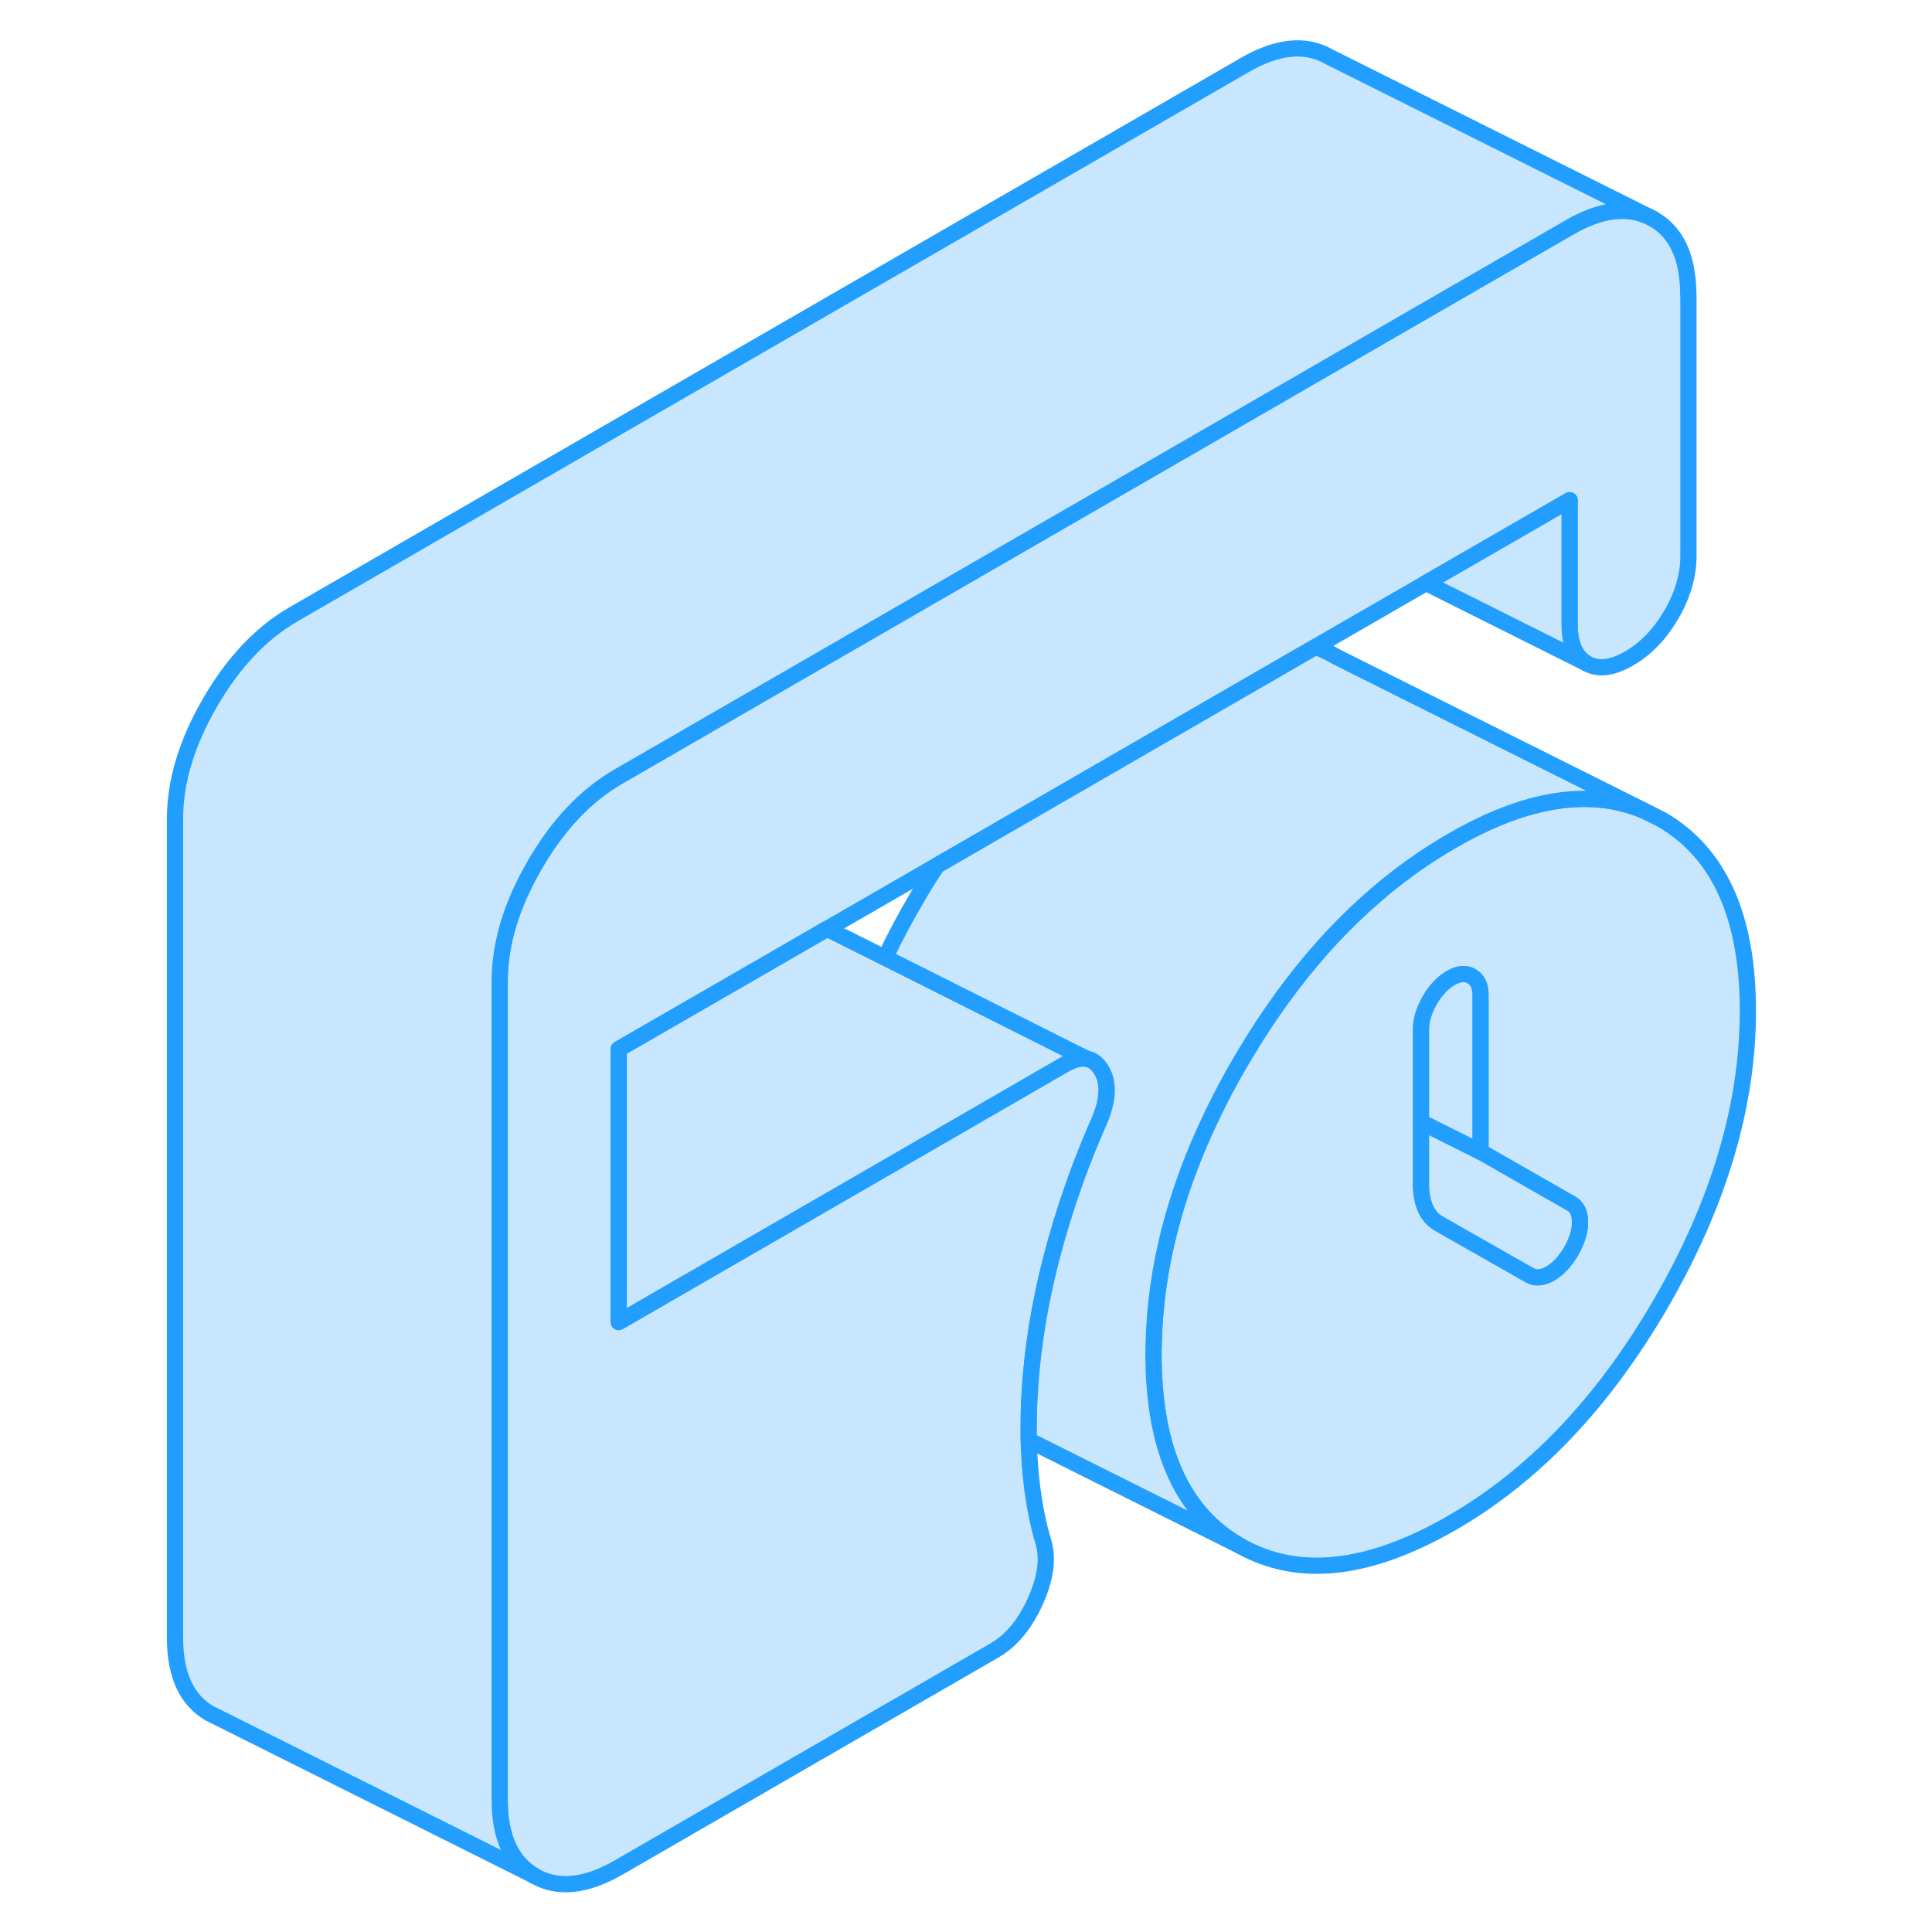 <svg width="48" height="48" viewBox="0 0 102 119" fill="#c8e7ff" xmlns="http://www.w3.org/2000/svg" stroke-width="1px" stroke-linecap="round" stroke-linejoin="round"><path d="M93.849 50.48L92.729 49.92C89.409 48.54 85.489 49.16 80.949 51.78C80.339 52.13 79.739 52.51 79.149 52.9C75.189 55.58 71.729 59.27 68.769 63.98C68.689 64.1 68.609 64.23 68.539 64.36C68.319 64.7 68.119 65.05 67.909 65.4C67.269 66.49 66.689 67.58 66.169 68.67C63.859 73.45 62.659 78.15 62.559 82.78C62.549 82.99 62.549 83.2 62.549 83.41C62.549 89.29 64.339 93.23 67.909 95.23C71.479 97.23 75.819 96.75 80.949 93.79C86.009 90.87 90.309 86.33 93.849 80.2C97.389 74.06 99.159 68.08 99.159 62.27C99.159 56.46 97.389 52.53 93.849 50.48ZM88.269 77.07C87.899 77.7 87.479 78.15 86.989 78.44C86.499 78.72 86.069 78.75 85.709 78.54L80.119 75.36C79.759 75.15 79.479 74.84 79.299 74.42C79.119 74 79.029 73.51 79.029 72.95V63.39C79.029 62.83 79.209 62.24 79.569 61.61C79.939 60.98 80.369 60.52 80.859 60.24C81.339 59.96 81.769 59.92 82.139 60.13C82.499 60.34 82.689 60.72 82.689 61.28V70.94L88.269 74.13C88.629 74.33 88.819 74.72 88.819 75.28C88.819 75.84 88.629 76.43 88.269 77.07Z" stroke="#229EFF" stroke-linejoin="round"/><path d="M88.819 75.28C88.819 75.84 88.629 76.43 88.269 77.07C87.899 77.7 87.479 78.15 86.989 78.44C86.499 78.72 86.069 78.75 85.709 78.54L80.119 75.36C79.759 75.15 79.479 74.84 79.299 74.42C79.119 74 79.029 73.51 79.029 72.95V69.11L82.689 70.94L88.269 74.13C88.629 74.33 88.819 74.72 88.819 75.28Z" stroke="#229EFF" stroke-linejoin="round"/><path d="M82.689 61.28V70.94L79.029 69.11V63.39C79.029 62.83 79.209 62.24 79.569 61.61C79.939 60.98 80.369 60.52 80.859 60.24C81.339 59.96 81.769 59.92 82.139 60.13C82.499 60.34 82.689 60.72 82.689 61.28Z" stroke="#229EFF" stroke-linejoin="round"/><path d="M95.499 18.18V34.25C95.499 35.44 95.149 36.64 94.449 37.85C93.739 39.06 92.879 39.96 91.839 40.56C90.799 41.16 89.929 41.26 89.229 40.86C88.529 40.46 88.179 39.66 88.179 38.47V30.81L79.339 35.91L72.529 39.84L49.209 53.31L42.449 57.21L39.179 59.1L29.609 64.62V81.43L34.869 78.39L42.559 73.95L57.059 65.57C57.569 65.28 58.009 65.16 58.379 65.2H58.399C58.789 65.26 59.099 65.51 59.349 65.93C59.839 66.77 59.749 67.91 59.069 69.35C57.729 72.43 56.699 75.55 55.959 78.7C55.369 81.27 55.009 83.77 54.899 86.2C54.869 86.75 54.859 87.3 54.859 87.85C54.859 88.14 54.859 88.43 54.859 88.71C54.889 89.73 54.959 90.7 55.079 91.65C55.239 92.86 55.459 93.97 55.769 94.98C56.069 96 55.909 97.21 55.269 98.63C54.629 100.05 53.789 101.06 52.749 101.66L29.599 115.03C27.579 116.19 25.859 116.37 24.429 115.55C22.989 114.73 22.269 113.17 22.269 110.86V60.45C22.269 58.14 22.989 55.75 24.429 53.27C25.859 50.8 27.579 48.98 29.599 47.82L68.169 25.55L75.489 21.32L88.169 14C90.179 12.84 91.899 12.67 93.339 13.49C94.769 14.3 95.489 15.87 95.489 18.18H95.499Z" stroke="#229EFF" stroke-linejoin="round"/><path d="M93.349 13.49C91.909 12.67 90.189 12.84 88.179 14L75.499 21.32L68.179 25.55L29.609 47.82C27.589 48.98 25.869 50.8 24.439 53.27C22.999 55.75 22.279 58.14 22.279 60.45V110.86C22.279 113.17 22.999 114.73 24.439 115.55L4.889 105.77L4.439 105.55C2.999 104.73 2.279 103.17 2.279 100.86V50.45C2.279 48.14 2.999 45.75 4.439 43.27C5.869 40.8 7.589 38.98 9.609 37.82L68.179 4C70.189 2.84 71.909 2.67 73.349 3.49L93.349 13.49Z" stroke="#229EFF" stroke-linejoin="round"/><path d="M89.229 40.86L79.339 35.91L88.179 30.81V38.47C88.179 39.66 88.529 40.46 89.229 40.86Z" stroke="#229EFF" stroke-linejoin="round"/><path d="M92.729 49.92C89.409 48.54 85.489 49.16 80.949 51.78C80.339 52.13 79.739 52.51 79.149 52.9C75.189 55.58 71.729 59.27 68.769 63.98C68.689 64.1 68.609 64.23 68.539 64.36C68.319 64.7 68.119 65.05 67.909 65.4C67.269 66.49 66.689 67.58 66.169 68.67C63.859 73.45 62.659 78.15 62.559 82.78C62.549 82.99 62.549 83.2 62.549 83.41C62.549 89.29 64.339 93.23 67.909 95.23L54.869 88.71C54.869 88.43 54.869 88.14 54.869 87.85C54.869 87.3 54.869 86.75 54.909 86.2C55.019 83.77 55.379 81.27 55.969 78.7C56.709 75.55 57.739 72.43 59.079 69.35C59.759 67.91 59.849 66.77 59.359 65.93C59.109 65.51 58.799 65.26 58.409 65.2H58.389L46.019 58.99C46.579 57.8 47.219 56.6 47.919 55.4C48.339 54.68 48.769 53.98 49.219 53.31L72.539 39.84C72.989 40.02 73.429 40.23 73.859 40.48L92.739 49.92H92.729Z" stroke="#229EFF" stroke-linejoin="round"/><path d="M58.449 65.23L58.399 65.2" stroke="#229EFF" stroke-linejoin="round"/><path d="M58.379 65.2C58.009 65.16 57.569 65.28 57.059 65.57L42.559 73.95L34.869 78.39L29.609 81.43V64.62L39.179 59.1L42.449 57.21L46.009 58.99L58.379 65.2Z" stroke="#229EFF" stroke-linejoin="round"/></svg>